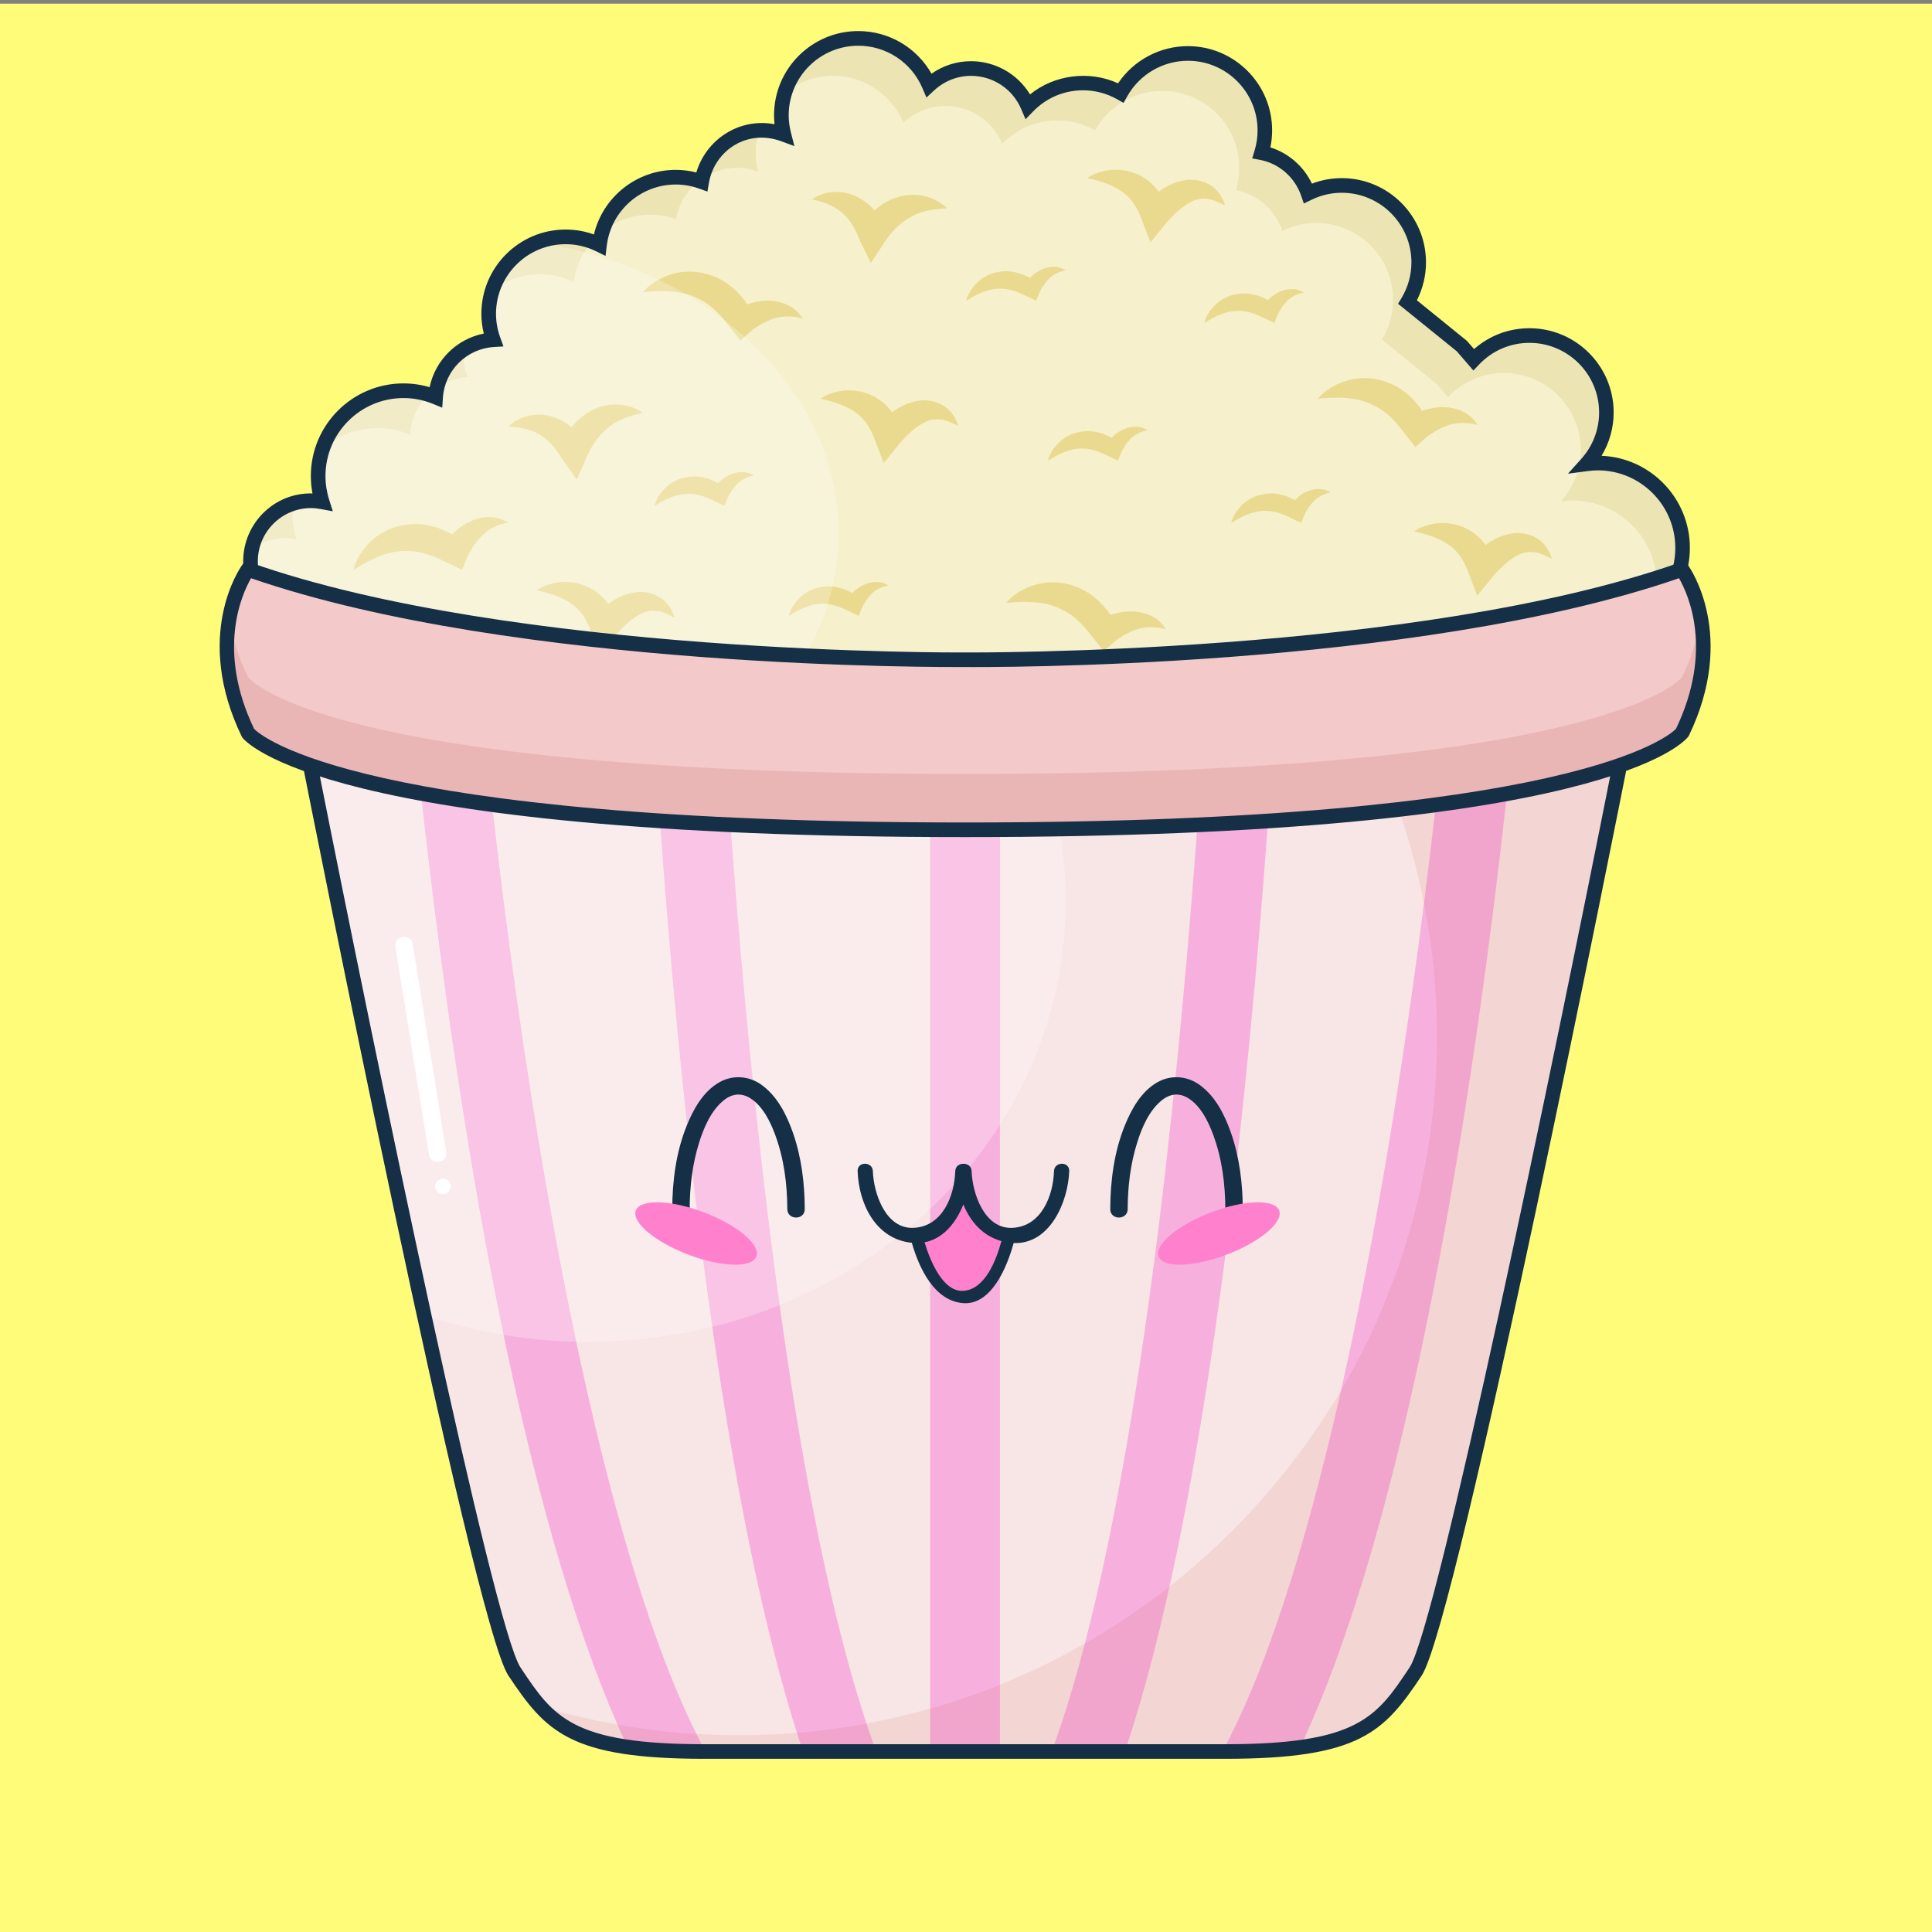 <?xml version='1.0' encoding='UTF-8'?>
<svg xmlns="http://www.w3.org/2000/svg" xmlns:xlink="http://www.w3.org/1999/xlink" xmlns:svg="http://www.w3.org/2000/svg" xmlns:serif="http://www.serif.com/" height="100%" style="fill-rule:evenodd;clip-rule:evenodd;" version="1.1" viewBox="170.0 140.0 100.0 100.0" width="100%">
    <rect x="170.0" y="140.0" width="100.0" height="100.0" fill="#808080" stroke="none"/>
    <g>
        <svg:g id="_2-2" serif:id="2-2">
            <svg:g transform="matrix(1,0,0,1,0,0.19)">
                <svg:rect x="170" y="140" width="100" height="100" style="fill:rgb(255,252,121);" />
            </svg:g>
            <svg:g transform="matrix(0.755,0,0,0.755,145.665,97.123)">
                <svg:g>
                    <svg:g>
                        <svg:g>
                            <svg:g>
                                <svg:g>
                                    <svg:g>
                                        <svg:g>
                                            <svg:path d="M143.369,108.811L53.414,108.811C53.414,108.811 65.066,167.732 67.502,171.387C69.938,175.041 71.375,176.868 80.553,176.868L116.23,176.868C125.407,176.868 126.845,175.041 129.281,171.387C131.717,167.733 143.369,108.811 143.369,108.811Z" style="fill:rgb(248,229,229);fill-rule:nonzero;" />
                                        </svg:g>
                                        <svg:g>
                                            <svg:g>
                                                <svg:clipPath id="_clip97">
                                                    <svg:path d="M143.369,108.811L53.414,108.811C53.414,108.811 65.066,167.732 67.502,171.387C69.938,175.041 71.375,176.868 80.553,176.868L116.23,176.868C125.407,176.868 126.845,175.041 129.281,171.387C131.717,167.733 143.369,108.811 143.369,108.811Z" />
                                                </svg:clipPath>
                                                <svg:g clip-path="url(#_clip97)">
                                                    <svg:g>
                                                        <svg:g>
                                                            <svg:path d="M91.719,186.443C79.285,168.577 76.537,97.663 76.426,94.653L81.208,94.476C81.235,95.199 84.009,166.989 95.646,183.71L91.719,186.443Z" style="fill:rgb(247,176,222);fill-rule:nonzero;" />
                                                        </svg:g>
                                                    </svg:g>
                                                    <svg:g>
                                                        <svg:g>
                                                            <svg:g>
                                                                <svg:path d="M84.05,187.465C66.366,179.093 60.247,104.022 59.607,95.49L64.379,95.132C66.809,127.526 74.598,177.697 86.098,183.14L84.05,187.465Z" style="fill:rgb(247,176,222);fill-rule:nonzero;" />
                                                            </svg:g>
                                                        </svg:g>
                                                        <svg:g>
                                                            <svg:g>
                                                                <svg:path d="M112.585,187.465L110.538,183.14C122.037,177.696 129.827,127.526 132.256,95.132L137.028,95.49C136.389,104.021 130.269,179.093 112.585,187.465Z" style="fill:rgb(247,176,222);fill-rule:nonzero;" />
                                                            </svg:g>
                                                        </svg:g>
                                                        <svg:g>
                                                            <svg:g>
                                                                <svg:path d="M104.916,186.443L100.989,183.71C112.629,166.986 115.4,95.199 115.428,94.476L120.209,94.652C120.099,97.663 117.351,168.578 104.916,186.443Z" style="fill:rgb(247,176,222);fill-rule:nonzero;" />
                                                            </svg:g>
                                                        </svg:g>
                                                        <svg:g>
                                                            <svg:g>
                                                                <svg:rect x="95.998" y="95.828" width="4.785" height="91.393" style="fill:rgb(247,176,222);" />
                                                            </svg:g>
                                                        </svg:g>
                                                    </svg:g>
                                                </svg:g>
                                            </svg:g>
                                        </svg:g>
                                        <svg:g opacity="0.25">
                                            <svg:path d="M103.543,108.812L53.414,108.812C53.414,108.812 57.479,129.368 61.309,146.95C64.82,148.137 68.613,148.785 72.57,148.785C90.648,148.785 105.303,135.262 105.303,118.581C105.303,115.161 104.678,111.877 103.543,108.812Z" style="fill:white;fill-rule:nonzero;" />
                                        </svg:g>
                                    </svg:g>
                                    <svg:g opacity="0.1">
                                        <svg:path d="M126.769,108.811C129.315,114.659 130.736,121.109 130.736,127.894C130.736,154.324 109.31,175.751 82.879,175.751C78.15,175.751 73.586,175.054 69.272,173.777C71.135,175.837 73.662,176.868 80.553,176.868L116.23,176.868C125.407,176.868 126.845,175.041 129.281,171.387C131.717,167.733 143.369,108.811 143.369,108.811L126.769,108.811Z" style="fill:rgb(193,66,45);fill-rule:nonzero;" />
                                    </svg:g>
                                </svg:g>
                                <svg:g>
                                    <svg:path d="M116.229,177.368L80.552,177.368C71.298,177.368 69.653,175.516 67.085,171.664C64.623,167.97 53.399,111.318 52.923,108.909L52.805,108.312L143.977,108.312L143.859,108.909C143.382,111.319 132.159,167.971 129.696,171.664C127.128,175.516 125.483,177.368 116.229,177.368ZM54.022,109.312C58.084,129.818 66.052,168.312 67.917,171.11C70.177,174.501 71.422,176.368 80.552,176.368L116.229,176.368C125.358,176.368 126.604,174.5 128.864,171.11C130.729,168.313 138.697,129.818 142.759,109.312L54.022,109.312Z" style="fill:rgb(21,47,71);fill-rule:nonzero;" />
                                </svg:g>
                            </svg:g>
                            <svg:g>
                                <svg:g>
                                    <svg:g>
                                        <svg:g>
                                            <svg:path d="M141.766,88.535C141.507,88.535 141.254,88.558 141.003,88.591C141.843,87.657 142.359,86.425 142.359,85.07C142.359,82.157 139.998,79.796 137.085,79.796C135.577,79.796 134.22,80.432 133.259,81.447C132.776,80.887 132.477,80.543 132.477,80.543L128.729,77.503C129.211,76.707 129.493,75.777 129.493,74.779C129.493,71.866 127.132,69.505 124.219,69.505C123.388,69.505 122.605,69.703 121.906,70.045C121.418,68.628 120.216,67.548 118.718,67.26C118.865,66.775 118.946,66.262 118.946,65.729C118.946,62.816 116.585,60.455 113.672,60.455C111.692,60.455 109.97,61.547 109.068,63.16C108.303,62.729 107.422,62.48 106.482,62.48C105,62.48 103.663,63.093 102.705,64.077C102.061,62.556 100.554,61.488 98.798,61.488C97.686,61.488 96.682,61.925 95.926,62.626C95.121,60.743 93.252,59.423 91.075,59.423C88.162,59.423 85.801,61.784 85.801,64.697C85.801,65.15 85.864,65.586 85.971,66.005C85.513,65.836 85.024,65.73 84.507,65.73C82.412,65.73 80.682,67.253 80.338,69.25C79.783,69.052 79.188,68.938 78.565,68.938C75.869,68.938 73.649,70.962 73.333,73.573C72.632,73.228 71.845,73.029 71.01,73.029C68.097,73.029 65.736,75.39 65.736,78.303C65.736,78.928 65.85,79.525 66.05,80.081C63.927,80.212 62.24,81.892 62.097,84.012C61.416,83.734 60.671,83.578 59.89,83.578C56.661,83.578 54.044,86.195 54.044,89.424C54.044,90.042 54.141,90.637 54.319,91.196C54.071,91.15 53.818,91.119 53.557,91.119C51.264,91.119 49.406,92.977 49.406,95.27C49.406,97.563 51.265,99.421 53.557,99.421C54.559,99.421 55.465,99.052 56.182,98.461C56.986,100.346 58.856,101.667 61.035,101.667C95.471,111.285 141.768,100.175 141.768,100.175C144.982,100.175 147.587,97.57 147.587,94.356C147.584,91.141 144.979,88.535 141.766,88.535Z" style="fill:rgb(246,240,205);fill-rule:nonzero;" />
                                        </svg:g>
                                        <svg:g>
                                            <svg:g>
                                                <svg:path d="M64.609,92.475C64.194,92.64 63.82,92.891 63.49,93.18C63.398,93.264 63.312,93.347 63.229,93.432C63.141,93.381 63.06,93.322 62.97,93.274C62.609,93.139 62.279,92.942 61.882,92.876C61.132,92.648 60.282,92.674 59.516,92.867C58.744,93.069 58.051,93.478 57.537,94.016C57.017,94.541 56.624,95.171 56.453,95.866C57.632,95.106 58.764,94.617 59.827,94.572C60.356,94.552 60.867,94.587 61.383,94.753C61.901,94.886 62.41,95.139 62.939,95.391L63.915,95.856L64.246,95.032C64.331,94.82 64.506,94.504 64.671,94.258C64.843,93.997 65.04,93.761 65.256,93.533C65.697,93.091 66.28,92.766 67.076,92.609C66.738,92.415 66.331,92.244 65.9,92.244C65.47,92.218 65.017,92.3 64.609,92.475Z" style="fill:rgb(234,218,143);fill-rule:nonzero;" />
                                            </svg:g>
                                            <svg:g>
                                                <svg:path d="M70.137,87.36C70.257,87.474 70.342,87.643 70.456,87.769C70.553,87.918 70.642,88.078 70.746,88.224L71.775,89.669L72.491,88.041C72.612,87.765 72.832,87.355 73.052,87.049C73.28,86.725 73.539,86.437 73.838,86.18C74.14,85.934 74.48,85.683 74.898,85.526C75.309,85.322 75.778,85.236 76.306,85.086C75.862,84.787 75.339,84.589 74.771,84.537C74.206,84.478 73.595,84.567 73.046,84.813C72.49,85.047 71.995,85.418 71.598,85.858C71.533,85.933 71.474,86.009 71.413,86.084C71.396,86.07 71.384,86.052 71.366,86.039C70.96,85.686 70.437,85.444 69.915,85.307C68.845,85.054 67.75,85.357 67.077,86.045C68.025,86.08 68.814,86.284 69.383,86.684C69.667,86.883 69.921,87.09 70.137,87.36Z" style="fill:rgb(234,218,143);fill-rule:nonzero;" />
                                            </svg:g>
                                            <svg:g>
                                                <svg:path d="M77.56,97.803C77.079,97.466 76.406,97.304 75.791,97.393C75.174,97.472 74.634,97.724 74.162,98.023C74.08,98.077 74.013,98.138 73.936,98.194C73.86,98.093 73.783,97.993 73.694,97.899C73.296,97.442 72.765,97.083 72.203,96.893C71.644,96.689 71.06,96.655 70.522,96.712C69.982,96.796 69.468,96.95 69.035,97.261C70.048,97.477 70.912,97.786 71.517,98.264C72.131,98.72 72.469,99.332 72.749,100.064L73.362,101.669L74.434,100.347C74.648,100.083 74.967,99.761 75.253,99.511C75.548,99.254 75.853,99.026 76.164,98.874C76.473,98.729 76.797,98.632 77.186,98.677C77.594,98.684 77.997,98.908 78.478,99.122C78.323,98.639 78.055,98.142 77.56,97.803Z" style="fill:rgb(234,218,143);fill-rule:nonzero;" />
                                            </svg:g>
                                            <svg:g>
                                                <svg:path d="M83.177,89.153C82.9,89.137 82.608,89.19 82.346,89.302C82.079,89.408 81.838,89.57 81.626,89.755C81.567,89.809 81.517,89.866 81.463,89.92C81.405,89.886 81.351,89.847 81.291,89.815C81.059,89.728 80.847,89.601 80.591,89.559C80.109,89.412 79.562,89.429 79.069,89.553C78.573,89.683 78.127,89.946 77.796,90.292C77.461,90.63 77.209,91.035 77.099,91.482C77.857,90.993 78.586,90.678 79.269,90.65C79.609,90.637 79.938,90.66 80.27,90.767C80.603,90.853 80.93,91.015 81.271,91.177L81.899,91.476L82.112,90.946C82.167,90.81 82.279,90.607 82.385,90.448C82.496,90.28 82.622,90.128 82.762,89.982C83.046,89.698 83.421,89.489 83.932,89.387C83.716,89.263 83.454,89.154 83.177,89.153Z" style="fill:rgb(234,218,143);fill-rule:nonzero;" />
                                            </svg:g>
                                            <svg:g>
                                                <svg:path d="M85.118,77.413C84.672,77.376 84.226,77.435 83.802,77.547C83.683,77.581 83.568,77.618 83.456,77.657C83.4,77.572 83.354,77.483 83.294,77.4C83.031,77.119 82.823,76.796 82.496,76.56C81.926,76.022 81.152,75.668 80.38,75.501C79.599,75.339 78.796,75.397 78.097,75.651C77.397,75.89 76.766,76.281 76.304,76.827C77.698,76.67 78.93,76.735 79.902,77.167C80.385,77.384 80.826,77.643 81.215,78.021C81.62,78.37 81.963,78.823 82.326,79.284L82.994,80.134L83.657,79.543C83.827,79.391 84.125,79.186 84.382,79.038C84.652,78.881 84.933,78.756 85.229,78.649C85.82,78.449 86.487,78.417 87.27,78.629C87.053,78.305 86.765,77.971 86.379,77.779C86.004,77.566 85.561,77.438 85.118,77.413Z" style="fill:rgb(234,218,143);fill-rule:nonzero;" />
                                            </svg:g>
                                            <svg:g>
                                                <svg:path d="M90.703,72.273C90.802,72.406 90.857,72.586 90.948,72.729C91.018,72.893 91.08,73.065 91.157,73.227L91.928,74.824L92.907,73.34C93.073,73.088 93.358,72.721 93.627,72.456C93.906,72.175 94.211,71.935 94.548,71.732C94.887,71.54 95.265,71.35 95.702,71.265C96.142,71.133 96.618,71.128 97.164,71.068C96.776,70.698 96.294,70.415 95.743,70.268C95.196,70.115 94.579,70.1 93.997,70.25C93.409,70.387 92.859,70.67 92.394,71.036C92.317,71.099 92.246,71.164 92.174,71.228C92.16,71.211 92.151,71.192 92.136,71.176C91.795,70.759 91.32,70.433 90.829,70.21C89.816,69.78 88.686,69.895 87.907,70.46C88.836,70.654 89.579,70.988 90.073,71.478C90.321,71.724 90.536,71.97 90.703,72.273Z" style="fill:rgb(234,218,143);fill-rule:nonzero;" />
                                            </svg:g>
                                            <svg:g>
                                                <svg:path d="M97.015,84.67C96.534,84.333 95.861,84.171 95.246,84.26C94.629,84.339 94.089,84.591 93.617,84.89C93.535,84.944 93.468,85.005 93.391,85.061C93.315,84.96 93.238,84.86 93.149,84.766C92.751,84.309 92.22,83.95 91.658,83.76C91.099,83.556 90.515,83.522 89.977,83.579C89.437,83.663 88.922,83.817 88.49,84.128C89.503,84.344 90.367,84.653 90.972,85.131C91.586,85.587 91.924,86.199 92.203,86.931L92.816,88.536L93.888,87.214C94.102,86.95 94.421,86.628 94.707,86.378C95.002,86.121 95.307,85.893 95.618,85.741C95.927,85.596 96.251,85.499 96.64,85.544C97.048,85.551 97.451,85.775 97.932,85.989C97.778,85.505 97.51,85.008 97.015,84.67Z" style="fill:rgb(234,218,143);fill-rule:nonzero;" />
                                            </svg:g>
                                            <svg:g>
                                                <svg:path d="M92.38,96.689C92.103,96.673 91.811,96.726 91.549,96.838C91.282,96.944 91.041,97.106 90.829,97.291C90.77,97.345 90.72,97.401 90.666,97.456C90.608,97.422 90.554,97.383 90.494,97.351C90.262,97.264 90.05,97.137 89.794,97.095C89.312,96.948 88.765,96.965 88.272,97.089C87.776,97.219 87.33,97.482 86.999,97.828C86.664,98.166 86.412,98.571 86.302,99.018C87.06,98.529 87.789,98.214 88.472,98.186C88.812,98.173 89.14,98.196 89.473,98.303C89.806,98.388 90.133,98.551 90.474,98.713L91.102,99.012L91.315,98.482C91.37,98.346 91.482,98.143 91.588,97.984C91.698,97.816 91.825,97.664 91.965,97.518C92.249,97.234 92.624,97.025 93.135,96.923C92.919,96.8 92.657,96.69 92.38,96.689Z" style="fill:rgb(234,218,143);fill-rule:nonzero;" />
                                            </svg:g>
                                            <svg:g>
                                                <svg:path d="M104.547,75.084C104.27,75.068 103.978,75.121 103.716,75.234C103.449,75.34 103.208,75.502 102.996,75.687C102.937,75.741 102.887,75.797 102.833,75.852C102.775,75.818 102.721,75.779 102.661,75.747C102.429,75.66 102.217,75.533 101.961,75.491C101.479,75.344 100.932,75.361 100.439,75.485C99.943,75.615 99.497,75.878 99.166,76.224C98.831,76.562 98.579,76.967 98.469,77.414C99.227,76.925 99.956,76.611 100.639,76.582C100.979,76.569 101.308,76.592 101.64,76.699C101.973,76.785 102.3,76.947 102.641,77.109L103.269,77.408L103.482,76.878C103.537,76.742 103.649,76.539 103.755,76.38C103.865,76.212 103.992,76.06 104.132,75.914C104.416,75.63 104.791,75.421 105.302,75.319C105.086,75.195 104.824,75.085 104.547,75.084Z" style="fill:rgb(234,218,143);fill-rule:nonzero;" />
                                            </svg:g>
                                            <svg:g>
                                                <svg:path d="M110.017,98.716C109.572,98.679 109.125,98.738 108.701,98.85C108.582,98.884 108.467,98.921 108.355,98.959C108.299,98.874 108.253,98.785 108.193,98.702C107.93,98.421 107.722,98.098 107.395,97.862C106.825,97.324 106.051,96.97 105.28,96.802C104.499,96.64 103.696,96.698 102.997,96.952C102.297,97.191 101.666,97.582 101.204,98.128C102.598,97.971 103.83,98.036 104.802,98.468C105.285,98.685 105.726,98.944 106.115,99.322C106.52,99.671 106.863,100.124 107.226,100.585L107.894,101.435L108.557,100.845C108.727,100.693 109.024,100.488 109.282,100.34C109.552,100.183 109.833,100.058 110.129,99.951C110.72,99.751 111.387,99.719 112.17,99.931C111.953,99.607 111.665,99.274 111.279,99.081C110.903,98.869 110.46,98.741 110.017,98.716Z" style="fill:rgb(234,218,143);fill-rule:nonzero;" />
                                            </svg:g>
                                            <svg:g>
                                                <svg:path d="M110.152,86.047C109.875,86.031 109.583,86.084 109.321,86.196C109.054,86.302 108.813,86.464 108.601,86.649C108.542,86.703 108.492,86.759 108.438,86.814C108.38,86.78 108.326,86.741 108.266,86.709C108.034,86.622 107.822,86.495 107.566,86.453C107.084,86.306 106.537,86.323 106.044,86.447C105.548,86.577 105.102,86.84 104.771,87.186C104.436,87.524 104.184,87.929 104.074,88.376C104.832,87.887 105.561,87.573 106.244,87.544C106.584,87.531 106.913,87.554 107.245,87.661C107.578,87.747 107.905,87.909 108.246,88.071L108.874,88.37L109.087,87.84C109.142,87.704 109.254,87.501 109.36,87.342C109.47,87.174 109.597,87.022 109.736,86.876C110.02,86.592 110.395,86.383 110.906,86.281C110.691,86.157 110.429,86.048 110.152,86.047Z" style="fill:rgb(234,218,143);fill-rule:nonzero;" />
                                            </svg:g>
                                            <svg:g>
                                                <svg:path d="M115.302,69.545C114.821,69.208 114.148,69.046 113.533,69.135C112.916,69.214 112.376,69.466 111.903,69.765C111.821,69.819 111.754,69.88 111.677,69.936C111.601,69.835 111.524,69.735 111.435,69.641C111.037,69.184 110.506,68.825 109.944,68.635C109.385,68.431 108.801,68.397 108.263,68.454C107.723,68.538 107.209,68.692 106.776,69.003C107.789,69.219 108.653,69.528 109.258,70.006C109.872,70.462 110.211,71.074 110.49,71.806L111.103,73.412L112.175,72.09C112.389,71.826 112.708,71.504 112.994,71.254C113.289,70.997 113.594,70.769 113.905,70.617C114.214,70.472 114.538,70.375 114.927,70.42C115.335,70.427 115.738,70.651 116.219,70.865C116.065,70.38 115.796,69.883 115.302,69.545Z" style="fill:rgb(234,218,143);fill-rule:nonzero;" />
                                            </svg:g>
                                            <svg:g>
                                                <svg:path d="M120.873,76.608C120.596,76.592 120.304,76.645 120.042,76.757C119.775,76.863 119.534,77.025 119.322,77.21C119.263,77.264 119.213,77.32 119.159,77.375C119.101,77.341 119.047,77.302 118.987,77.27C118.755,77.183 118.543,77.056 118.287,77.014C117.805,76.867 117.258,76.884 116.765,77.008C116.269,77.138 115.823,77.401 115.492,77.747C115.157,78.085 114.905,78.49 114.795,78.937C115.553,78.448 116.282,78.134 116.965,78.105C117.305,78.092 117.634,78.115 117.966,78.222C118.299,78.308 118.626,78.471 118.967,78.632L119.595,78.931L119.808,78.401C119.863,78.265 119.975,78.062 120.081,77.903C120.191,77.735 120.318,77.583 120.457,77.437C120.741,77.153 121.116,76.944 121.627,76.842C121.412,76.718 121.151,76.609 120.873,76.608Z" style="fill:rgb(234,218,143);fill-rule:nonzero;" />
                                            </svg:g>
                                            <svg:g>
                                                <svg:path d="M122.715,90.319C122.438,90.303 122.146,90.356 121.884,90.468C121.617,90.574 121.376,90.736 121.164,90.921C121.105,90.975 121.055,91.031 121.001,91.086C120.943,91.052 120.889,91.013 120.829,90.981C120.597,90.894 120.385,90.767 120.129,90.725C119.647,90.578 119.1,90.595 118.607,90.719C118.111,90.849 117.665,91.112 117.334,91.458C116.999,91.796 116.747,92.201 116.637,92.648C117.395,92.159 118.124,91.844 118.807,91.816C119.147,91.803 119.475,91.826 119.808,91.933C120.141,92.019 120.468,92.181 120.809,92.343L121.437,92.642L121.65,92.112C121.705,91.976 121.817,91.773 121.923,91.614C122.033,91.446 122.16,91.294 122.299,91.148C122.583,90.864 122.958,90.655 123.469,90.553C123.254,90.429 122.993,90.32 122.715,90.319Z" style="fill:rgb(234,218,143);fill-rule:nonzero;" />
                                            </svg:g>
                                            <svg:g>
                                                <svg:path d="M131.388,84.716C130.943,84.679 130.496,84.738 130.072,84.85C129.953,84.884 129.838,84.921 129.726,84.959C129.67,84.874 129.624,84.785 129.564,84.702C129.301,84.421 129.093,84.098 128.766,83.862C128.196,83.324 127.422,82.97 126.651,82.802C125.87,82.64 125.067,82.698 124.368,82.952C123.668,83.191 123.037,83.582 122.575,84.128C123.969,83.971 125.201,84.036 126.173,84.468C126.656,84.685 127.097,84.944 127.486,85.322C127.891,85.671 128.234,86.124 128.597,86.585L129.265,87.435L129.928,86.844C130.098,86.692 130.396,86.487 130.653,86.339C130.923,86.182 131.204,86.057 131.5,85.95C132.091,85.75 132.758,85.718 133.541,85.93C133.324,85.606 133.036,85.273 132.65,85.08C132.275,84.868 131.832,84.74 131.388,84.716Z" style="fill:rgb(234,218,143);fill-rule:nonzero;" />
                                            </svg:g>
                                            <svg:g>
                                                <svg:path d="M137.705,93.766C137.224,93.429 136.551,93.267 135.936,93.356C135.319,93.435 134.779,93.687 134.307,93.986C134.225,94.04 134.158,94.101 134.081,94.157C134.005,94.056 133.928,93.956 133.839,93.862C133.441,93.405 132.91,93.046 132.348,92.856C131.789,92.652 131.205,92.618 130.667,92.675C130.127,92.759 129.612,92.913 129.18,93.224C130.193,93.44 131.057,93.749 131.662,94.227C132.276,94.683 132.614,95.295 132.894,96.027L133.507,97.633L134.579,96.311C134.793,96.047 135.112,95.725 135.398,95.475C135.693,95.218 135.998,94.99 136.309,94.838C136.618,94.693 136.942,94.596 137.331,94.641C137.739,94.648 138.142,94.872 138.623,95.086C138.468,94.601 138.2,94.104 137.705,93.766Z" style="fill:rgb(234,218,143);fill-rule:nonzero;" />
                                            </svg:g>
                                        </svg:g>
                                        <svg:g>
                                            <svg:g>
                                                <svg:path d="M76.804,71.504C77.427,71.504 78.022,71.618 78.577,71.816C78.76,70.755 79.341,69.837 80.153,69.2C79.649,69.039 79.119,68.937 78.562,68.937C76.186,68.937 74.184,70.511 73.525,72.672C74.426,71.949 75.558,71.504 76.804,71.504Z" style="fill:rgb(237,228,180);fill-rule:nonzero;" />
                                            </svg:g>
                                            <svg:g>
                                                <svg:path d="M69.249,75.594C70.084,75.594 70.87,75.793 71.572,76.138C71.701,75.077 72.155,74.123 72.816,73.352C72.252,73.144 71.644,73.026 71.007,73.026C68.636,73.026 66.631,74.59 65.967,76.743C66.868,76.026 68.008,75.594 69.249,75.594Z" style="fill:rgb(237,228,180);fill-rule:nonzero;" />
                                            </svg:g>
                                            <svg:g>
                                                <svg:path d="M82.746,68.295C83.263,68.295 83.752,68.401 84.21,68.57C84.103,68.151 84.04,67.714 84.04,67.262C84.04,66.736 84.119,66.229 84.263,65.75C82.358,65.859 80.807,67.22 80.394,69.028C81.067,68.573 81.87,68.295 82.746,68.295Z" style="fill:rgb(237,228,180);fill-rule:nonzero;" />
                                            </svg:g>
                                            <svg:g>
                                                <svg:path d="M64.289,82.646C64.09,82.09 63.975,81.493 63.975,80.868C63.975,80.837 63.979,80.807 63.98,80.776C63.09,81.365 62.443,82.28 62.199,83.356C62.803,82.952 63.516,82.694 64.289,82.646Z" style="fill:rgb(237,228,180);fill-rule:nonzero;" />
                                            </svg:g>
                                            <svg:g>
                                                <svg:path d="M141.766,88.535C141.507,88.535 141.254,88.558 141.003,88.591C141.843,87.657 142.359,86.425 142.359,85.07C142.359,82.157 139.998,79.796 137.085,79.796C135.577,79.796 134.22,80.432 133.259,81.447C132.776,80.887 132.477,80.543 132.477,80.543L128.729,77.503C129.211,76.707 129.493,75.777 129.493,74.779C129.493,71.866 127.132,69.505 124.219,69.505C123.388,69.505 122.605,69.703 121.906,70.045C121.418,68.628 120.216,67.548 118.718,67.26C118.865,66.775 118.946,66.262 118.946,65.729C118.946,62.816 116.585,60.455 113.672,60.455C111.692,60.455 109.97,61.547 109.068,63.16C108.303,62.729 107.422,62.48 106.482,62.48C105,62.48 103.663,63.093 102.705,64.077C102.061,62.556 100.554,61.488 98.798,61.488C97.686,61.488 96.682,61.925 95.926,62.626C95.121,60.743 93.252,59.423 91.075,59.423C88.704,59.423 86.699,60.987 86.035,63.14C86.936,62.422 88.076,61.99 89.317,61.99C91.495,61.99 93.363,63.31 94.168,65.193C94.924,64.493 95.928,64.056 97.04,64.056C98.796,64.056 100.303,65.123 100.947,66.645C101.905,65.661 103.242,65.048 104.724,65.048C105.665,65.048 106.546,65.297 107.31,65.728C108.212,64.115 109.935,63.023 111.914,63.023C114.827,63.023 117.188,65.384 117.188,68.297C117.188,68.83 117.107,69.343 116.961,69.828C118.459,70.116 119.661,71.197 120.149,72.613C120.848,72.27 121.631,72.073 122.463,72.073C125.376,72.073 127.737,74.434 127.737,77.347C127.737,78.345 127.455,79.275 126.973,80.071L130.721,83.111C130.721,83.111 131.02,83.455 131.503,84.015C132.464,83 133.821,82.364 135.329,82.364C138.242,82.364 140.603,84.725 140.603,87.638C140.603,88.993 140.087,90.225 139.247,91.159C139.497,91.126 139.75,91.103 140.01,91.103C143.223,91.103 145.828,93.708 145.828,96.921C145.828,97.582 145.713,98.214 145.51,98.806C146.778,97.739 147.586,96.141 147.586,94.354C147.584,91.141 144.979,88.535 141.766,88.535Z" style="fill:rgb(237,228,180);fill-rule:nonzero;" />
                                            </svg:g>
                                            <svg:g>
                                                <svg:path d="M58.129,86.143C58.911,86.143 59.655,86.299 60.336,86.577C60.409,85.501 60.882,84.541 61.605,83.837C61.062,83.669 60.485,83.576 59.887,83.576C57.325,83.576 55.153,85.227 54.364,87.521C55.381,86.662 56.694,86.143 58.129,86.143Z" style="fill:rgb(237,228,180);fill-rule:nonzero;" />
                                            </svg:g>
                                            <svg:g>
                                                <svg:path d="M51.797,93.683C52.058,93.683 52.311,93.714 52.559,93.76C52.381,93.201 52.284,92.606 52.284,91.988C52.284,91.763 52.3,91.541 52.325,91.322C50.915,91.762 49.825,92.917 49.506,94.376C50.162,93.94 50.949,93.683 51.797,93.683Z" style="fill:rgb(237,228,180);fill-rule:nonzero;" />
                                            </svg:g>
                                        </svg:g>
                                        <svg:g opacity="0.25">
                                            <svg:path d="M89.719,93.352C89.719,83.47 80.826,75.238 69.042,73.409C67.103,74.189 65.733,76.083 65.733,78.301C65.733,78.926 65.847,79.523 66.047,80.079C63.924,80.21 62.237,81.89 62.094,84.01C61.413,83.732 60.668,83.576 59.887,83.576C56.658,83.576 54.041,86.193 54.041,89.422C54.041,90.04 54.138,90.635 54.316,91.194C54.068,91.148 53.815,91.117 53.554,91.117C51.261,91.117 49.403,92.976 49.403,95.268C49.403,97.56 51.262,99.419 53.554,99.419C54.556,99.419 55.462,99.05 56.179,98.459C56.983,100.344 58.853,101.665 61.032,101.665C68.584,103.774 76.706,104.886 84.785,105.338C87.886,101.977 89.719,97.835 89.719,93.352Z" style="fill:white;fill-rule:nonzero;" />
                                        </svg:g>
                                    </svg:g>
                                    <svg:g>
                                        <svg:path d="M93.763,106.055C82.789,106.055 71.321,105.049 60.963,102.165C58.881,102.14 56.995,101.004 55.993,99.21C55.255,99.675 54.423,99.919 53.555,99.919C50.99,99.919 48.904,97.832 48.904,95.268C48.904,92.67 51.039,90.546 53.656,90.619C53.58,90.225 53.542,89.824 53.542,89.422C53.542,85.923 56.389,83.076 59.888,83.076C60.499,83.076 61.101,83.163 61.684,83.336C62.069,81.483 63.541,80.024 65.399,79.659C65.289,79.212 65.233,78.757 65.233,78.301C65.233,75.117 67.823,72.527 71.007,72.527C71.674,72.527 72.324,72.641 72.948,72.866C73.559,70.3 75.867,68.436 78.561,68.436C79.034,68.436 79.505,68.496 79.97,68.614C80.635,66.365 82.896,64.846 85.332,65.307C85.309,65.101 85.297,64.896 85.297,64.694C85.297,61.51 87.887,58.92 91.071,58.92C93.168,58.92 95.075,60.049 96.093,61.844C96.886,61.287 97.825,60.986 98.794,60.986C100.47,60.986 101.995,61.861 102.847,63.264C104.505,61.913 106.91,61.599 108.881,62.503C109.949,60.919 111.742,59.953 113.669,59.953C116.853,59.953 119.444,62.543 119.444,65.727C119.444,66.12 119.404,66.512 119.324,66.896C120.57,67.288 121.606,68.192 122.173,69.381C122.829,69.13 123.515,69.003 124.218,69.003C127.402,69.003 129.992,71.593 129.992,74.777C129.992,75.679 129.778,76.57 129.368,77.377L132.791,80.153L133.289,80.721C134.341,79.797 135.67,79.293 137.084,79.293C140.268,79.293 142.858,81.883 142.858,85.067C142.858,86.121 142.568,87.145 142.029,88.038C145.391,88.177 148.083,90.956 148.083,94.351C148.083,97.815 145.281,100.637 141.824,100.669C140.52,100.978 118.401,106.054 93.763,106.055ZM56.378,97.648L56.64,98.262C57.393,100.026 59.117,101.165 61.033,101.165L61.167,101.184C95.08,110.657 141.187,99.797 141.649,99.686L141.766,99.672C144.699,99.672 147.084,97.286 147.084,94.354C147.084,91.421 144.698,89.036 141.766,89.036C141.529,89.036 141.298,89.057 141.069,89.087L139.725,89.265L140.632,88.257C141.424,87.377 141.86,86.245 141.86,85.07C141.86,82.437 139.718,80.296 137.086,80.296C135.766,80.296 134.536,80.827 133.623,81.791L133.243,82.192L132.1,80.871L128.076,77.617L128.302,77.244C128.755,76.497 128.994,75.645 128.994,74.78C128.994,72.147 126.852,70.006 124.22,70.006C123.494,70.006 122.79,70.17 122.126,70.495L121.618,70.744L121.434,70.209C120.998,68.943 119.921,68.002 118.624,67.753L118.079,67.648L118.24,67.117C118.377,66.666 118.446,66.199 118.446,65.731C118.446,63.098 116.304,60.957 113.671,60.957C111.946,60.957 110.348,61.895 109.504,63.406L109.259,63.844L108.822,63.597C108.108,63.194 107.299,62.981 106.482,62.981C105.185,62.981 103.971,63.495 103.063,64.427L102.538,64.967L102.244,64.274C101.657,62.887 100.304,61.991 98.798,61.991C97.864,61.991 96.965,62.347 96.266,62.995L95.745,63.477L95.466,62.825C94.713,61.063 92.989,59.925 91.075,59.925C88.442,59.925 86.301,62.067 86.301,64.699C86.301,65.084 86.353,65.483 86.456,65.884L86.692,66.807L85.798,66.477C83.443,65.606 81.213,67.12 80.831,69.337L80.73,69.924L80.169,69.723C79.644,69.535 79.104,69.44 78.564,69.44C76.154,69.44 74.118,71.244 73.829,73.635L73.744,74.335L73.112,74.024C72.447,73.697 71.74,73.531 71.01,73.531C68.377,73.531 66.236,75.673 66.236,78.305C66.236,78.847 66.332,79.388 66.521,79.914L66.746,80.541L66.081,80.582C64.22,80.697 62.722,82.187 62.597,84.048L62.55,84.739L61.909,84.477C61.263,84.213 60.584,84.08 59.891,84.08C56.943,84.08 54.545,86.478 54.545,89.426C54.545,89.975 54.63,90.521 54.797,91.047L55.05,91.843L54.228,91.69C53.983,91.644 53.764,91.622 53.558,91.622C51.545,91.622 49.907,93.26 49.907,95.273C49.907,97.286 51.545,98.924 53.558,98.924C54.396,98.924 55.194,98.631 55.866,98.078L56.378,97.648Z" style="fill:rgb(21,47,71);fill-rule:nonzero;" />
                                    </svg:g>
                                </svg:g>
                                <svg:g>
                                    <svg:g>
                                        <svg:path d="M147.55,95.828C129.28,102.28 98.392,102.02 98.391,102.02C98.39,102.02 67.501,102.28 49.232,95.828C49.232,95.828 45.984,100.338 49.232,107.037C49.232,107.037 54.06,113.678 98.391,113.678C142.722,113.678 147.55,107.037 147.55,107.037C150.798,100.338 147.55,95.828 147.55,95.828Z" style="fill:rgb(244,201,201);fill-rule:nonzero;" />
                                    </svg:g>
                                    <svg:g>
                                        <svg:path d="M147.55,103.209C147.55,103.209 142.722,109.85 98.391,109.85C54.059,109.85 49.232,103.209 49.232,103.209C48.539,101.78 48.154,100.458 47.958,99.251C47.618,101.195 47.694,103.866 49.232,107.037C49.232,107.037 54.06,113.678 98.391,113.678C142.722,113.678 147.55,107.037 147.55,107.037C149.087,103.866 149.164,101.195 148.824,99.251C148.628,100.458 148.243,101.78 147.55,103.209Z" style="fill:rgb(234,181,181);fill-rule:nonzero;" />
                                    </svg:g>
                                </svg:g>
                                <svg:g>
                                    <svg:path d="M98.391,114.178C54.311,114.178 49.031,107.611 48.827,107.331C45.442,100.367 48.686,95.73 48.826,95.537L49.045,95.233L49.398,95.357C67.362,101.701 98.082,101.525 98.386,101.521C98.709,101.525 129.419,101.701 147.383,95.357L147.737,95.233L147.956,95.537C148.096,95.731 151.339,100.368 148,107.256C147.751,107.61 142.471,114.178 98.391,114.178ZM49.653,106.759C50.087,107.208 56.691,113.177 98.391,113.177C140.091,113.177 146.695,107.208 147.129,106.759C149.72,101.36 147.969,97.524 147.339,96.431C129.173,102.7 99.644,102.531 98.387,102.52C97.139,102.523 67.606,102.699 49.443,96.431C48.813,97.524 47.061,101.359 49.653,106.759Z" style="fill:rgb(21,47,71);fill-rule:nonzero;" />
                                </svg:g>
                            </svg:g>
                        </svg:g>
                    </svg:g>
                    <svg:g>
                        <svg:g>
                            <svg:g>
                                <svg:path d="M59.338,121.691C60.011,125.861 60.685,130.031 61.358,134.2C61.453,134.79 61.549,135.379 61.644,135.969C61.767,136.729 62.948,136.539 62.825,135.778C62.152,131.608 61.478,127.438 60.805,123.269C60.71,122.679 60.615,122.089 60.519,121.5C60.397,120.74 59.216,120.93 59.338,121.691Z" style="fill:white;fill-rule:nonzero;" />
                            </svg:g>
                        </svg:g>
                        <svg:g>
                            <svg:path d="M63.124,138.044C63.171,138.335 62.973,138.608 62.683,138.655C62.393,138.702 62.119,138.504 62.072,138.214C62.025,137.924 62.223,137.65 62.513,137.603C62.804,137.555 63.078,137.753 63.124,138.044Z" style="fill:white;fill-rule:nonzero;" />
                        </svg:g>
                    </svg:g>
                </svg:g>
                <svg:g>
                    <svg:g>
                        <svg:g>
                            <svg:g>
                                <svg:g>
                                    <svg:g>
                                        <svg:path d="M79.512,139.683C79.518,138.137 79.699,136.591 80.164,135.113C80.487,134.088 80.963,132.966 81.808,132.257C82.404,131.757 83.048,131.687 83.682,132.09C84.531,132.629 85.043,133.69 85.379,134.599C85.978,136.223 86.2,137.959 86.207,139.683C86.21,140.453 87.406,140.454 87.403,139.683C87.396,137.92 87.178,136.119 86.593,134.449C86.166,133.23 85.541,131.977 84.479,131.191C83.604,130.544 82.482,130.452 81.531,130.997C80.438,131.625 79.772,132.825 79.314,133.955C78.582,135.757 78.325,137.749 78.317,139.683C78.312,140.453 79.508,140.454 79.512,139.683Z" style="fill:rgb(21,47,71);fill-rule:nonzero;" />
                                    </svg:g>
                                </svg:g>
                            </svg:g>
                            <svg:g>
                                <svg:g>
                                    <svg:g>
                                        <svg:path d="M109.541,139.683C109.547,138.137 109.728,136.591 110.194,135.113C110.517,134.088 110.993,132.966 111.838,132.257C112.434,131.757 113.078,131.687 113.712,132.09C114.561,132.629 115.073,133.69 115.408,134.599C116.007,136.223 116.229,137.959 116.236,139.683C116.239,140.453 117.435,140.454 117.432,139.683C117.425,137.92 117.207,136.119 116.622,134.449C116.195,133.23 115.57,131.977 114.508,131.191C113.633,130.544 112.511,130.452 111.56,130.997C110.467,131.625 109.801,132.825 109.343,133.955C108.611,135.757 108.354,137.749 108.346,139.683C108.342,140.453 109.538,140.454 109.541,139.683Z" style="fill:rgb(21,47,71);fill-rule:nonzero;" />
                                    </svg:g>
                                </svg:g>
                            </svg:g>
                        </svg:g>
                        <svg:g>
                            <svg:g>
                                <svg:path d="M95.028,141.534C95.028,141.534 95.709,145.722 98.28,145.722C100.851,145.722 101.375,141.534 101.375,141.534C101.375,141.534 98.637,140.683 98.28,138.129C98.28,138.129 97.581,141.364 95.028,141.534Z" style="fill:rgb(255,129,206);fill-rule:nonzero;" />
                            </svg:g>
                            <svg:g>
                                <svg:path d="M105.533,137.077C105.557,136.403 104.514,136.406 104.491,137.077C104.432,138.774 103.628,140.85 101.666,140.966C99.713,141.081 98.894,138.594 98.841,137.077C98.829,136.731 98.549,136.566 98.283,136.576C98.014,136.566 97.734,136.731 97.721,137.077C97.663,138.774 96.858,140.85 94.897,140.966C92.944,141.081 92.123,138.594 92.072,137.077C92.048,136.406 91.004,136.403 91.027,137.077C91.105,139.345 92.286,141.751 94.743,141.992C95.249,143.748 96.292,145.993 98.281,146.129C100.198,146.26 101.277,143.652 101.723,142.008C104.238,142.111 105.464,139.137 105.533,137.077ZM98.281,145.285C96.898,145.379 96.026,143.299 95.615,141.958C96.899,141.714 97.778,140.615 98.275,139.364C98.758,140.554 99.621,141.528 100.886,141.874C100.512,143.247 99.746,145.183 98.281,145.285Z" style="fill:rgb(21,47,71);fill-rule:nonzero;" />
                            </svg:g>
                        </svg:g>
                    </svg:g>
                    <svg:g>
                        <svg:g>
                            <svg:path d="M84.087,142.931C83.783,143.729 81.686,143.669 79.403,142.798C77.12,141.927 75.517,140.574 75.821,139.777C76.125,138.979 78.222,139.039 80.505,139.91C82.788,140.781 84.392,142.133 84.087,142.931Z" style="fill:rgb(255,129,206);fill-rule:nonzero;" />
                        </svg:g>
                        <svg:g>
                            <svg:path d="M111.66,142.931C111.964,143.729 114.061,143.669 116.344,142.798C118.627,141.927 120.23,140.574 119.926,139.777C119.622,138.979 117.525,139.039 115.242,139.91C112.959,140.781 111.355,142.133 111.66,142.931Z" style="fill:rgb(255,129,206);fill-rule:nonzero;" />
                        </svg:g>
                    </svg:g>
                </svg:g>
            </svg:g>
        </svg:g>
    </g>
</svg>
